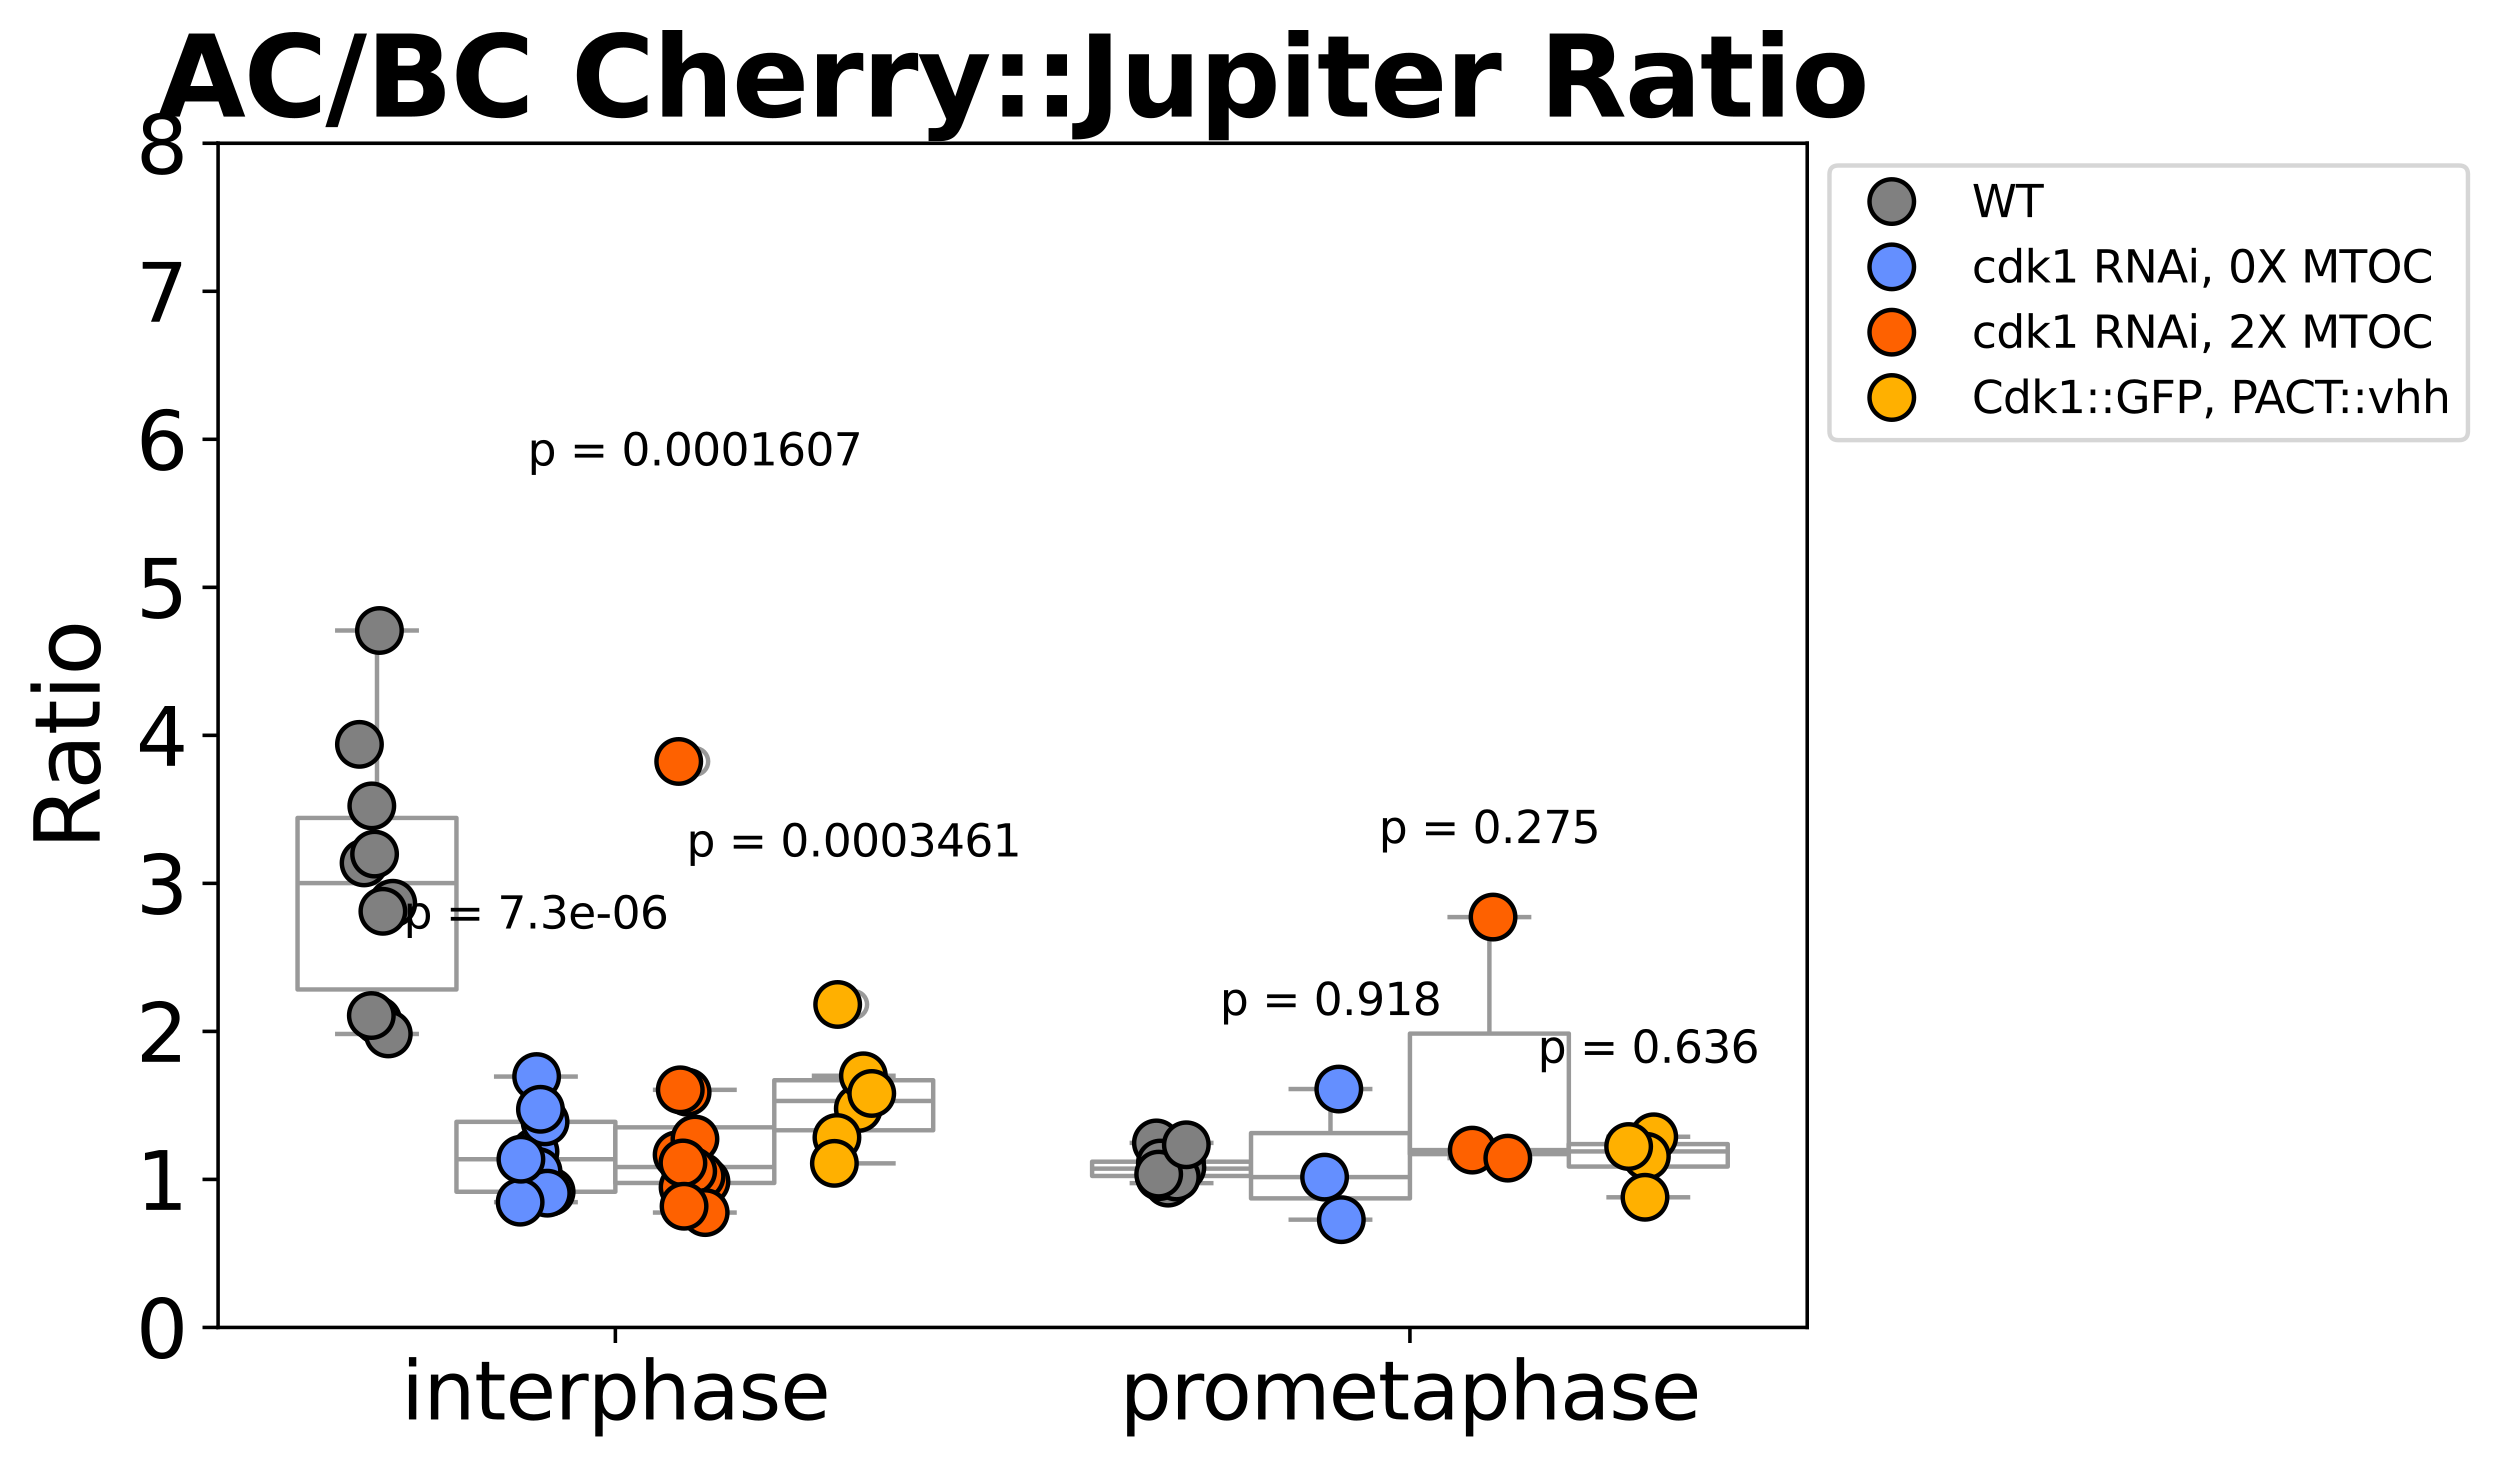 <?xml version="1.0" encoding="utf-8" standalone="no"?>
<!DOCTYPE svg PUBLIC "-//W3C//DTD SVG 1.1//EN"
  "http://www.w3.org/Graphics/SVG/1.1/DTD/svg11.dtd">
<svg xmlns:xlink="http://www.w3.org/1999/xlink" width="561.816pt" height="329.929pt" viewBox="0 0 561.816 329.929" xmlns="http://www.w3.org/2000/svg" version="1.1">
 <defs>
  <style type="text/css">*{stroke-linejoin: round; stroke-linecap: butt}</style>
 </defs>
 <g id="figure_1">
  <g id="patch_1">
   <path d="M 0 329.929 
L 561.816 329.929 
L 561.816 0 
L 0 0 
z
" style="fill: #ffffff"/>
  </g>
  <g id="axes_1">
   <g id="patch_2">
    <path d="M 49.009 298.308 
L 406.129 298.308 
L 406.129 32.196 
L 49.009 32.196 
z
" style="fill: #ffffff"/>
   </g>
   <g id="matplotlib.axis_1">
    <g id="xtick_1">
     <g id="line2d_1">
      <defs>
       <path id="m0afccc3f8e" d="M 0 0 
L 0 3.5 
" style="stroke: #000000; stroke-width: 0.8"/>
      </defs>
      <g>
       <use xlink:href="#m0afccc3f8e" x="138.289" y="298.308" style="stroke: #000000; stroke-width: 0.8"/>
      </g>
     </g>
     <g id="text_1">
      <!-- interphase -->
      <g transform="translate(90.16 318.985) scale(0.18 -0.18)">
       <defs>
        <path id="DejaVuSans-69" d="M 603 3500 
L 1178 3500 
L 1178 0 
L 603 0 
L 603 3500 
z
M 603 4863 
L 1178 4863 
L 1178 4134 
L 603 4134 
L 603 4863 
z
" transform="scale(0.016)"/>
        <path id="DejaVuSans-6e" d="M 3513 2113 
L 3513 0 
L 2938 0 
L 2938 2094 
Q 2938 2591 2744 2837 
Q 2550 3084 2163 3084 
Q 1697 3084 1428 2787 
Q 1159 2491 1159 1978 
L 1159 0 
L 581 0 
L 581 3500 
L 1159 3500 
L 1159 2956 
Q 1366 3272 1645 3428 
Q 1925 3584 2291 3584 
Q 2894 3584 3203 3211 
Q 3513 2838 3513 2113 
z
" transform="scale(0.016)"/>
        <path id="DejaVuSans-74" d="M 1172 4494 
L 1172 3500 
L 2356 3500 
L 2356 3053 
L 1172 3053 
L 1172 1153 
Q 1172 725 1289 603 
Q 1406 481 1766 481 
L 2356 481 
L 2356 0 
L 1766 0 
Q 1100 0 847 248 
Q 594 497 594 1153 
L 594 3053 
L 172 3053 
L 172 3500 
L 594 3500 
L 594 4494 
L 1172 4494 
z
" transform="scale(0.016)"/>
        <path id="DejaVuSans-65" d="M 3597 1894 
L 3597 1613 
L 953 1613 
Q 991 1019 1311 708 
Q 1631 397 2203 397 
Q 2534 397 2845 478 
Q 3156 559 3463 722 
L 3463 178 
Q 3153 47 2828 -22 
Q 2503 -91 2169 -91 
Q 1331 -91 842 396 
Q 353 884 353 1716 
Q 353 2575 817 3079 
Q 1281 3584 2069 3584 
Q 2775 3584 3186 3129 
Q 3597 2675 3597 1894 
z
M 3022 2063 
Q 3016 2534 2758 2815 
Q 2500 3097 2075 3097 
Q 1594 3097 1305 2825 
Q 1016 2553 972 2059 
L 3022 2063 
z
" transform="scale(0.016)"/>
        <path id="DejaVuSans-72" d="M 2631 2963 
Q 2534 3019 2420 3045 
Q 2306 3072 2169 3072 
Q 1681 3072 1420 2755 
Q 1159 2438 1159 1844 
L 1159 0 
L 581 0 
L 581 3500 
L 1159 3500 
L 1159 2956 
Q 1341 3275 1631 3429 
Q 1922 3584 2338 3584 
Q 2397 3584 2469 3576 
Q 2541 3569 2628 3553 
L 2631 2963 
z
" transform="scale(0.016)"/>
        <path id="DejaVuSans-70" d="M 1159 525 
L 1159 -1331 
L 581 -1331 
L 581 3500 
L 1159 3500 
L 1159 2969 
Q 1341 3281 1617 3432 
Q 1894 3584 2278 3584 
Q 2916 3584 3314 3078 
Q 3713 2572 3713 1747 
Q 3713 922 3314 415 
Q 2916 -91 2278 -91 
Q 1894 -91 1617 61 
Q 1341 213 1159 525 
z
M 3116 1747 
Q 3116 2381 2855 2742 
Q 2594 3103 2138 3103 
Q 1681 3103 1420 2742 
Q 1159 2381 1159 1747 
Q 1159 1113 1420 752 
Q 1681 391 2138 391 
Q 2594 391 2855 752 
Q 3116 1113 3116 1747 
z
" transform="scale(0.016)"/>
        <path id="DejaVuSans-68" d="M 3513 2113 
L 3513 0 
L 2938 0 
L 2938 2094 
Q 2938 2591 2744 2837 
Q 2550 3084 2163 3084 
Q 1697 3084 1428 2787 
Q 1159 2491 1159 1978 
L 1159 0 
L 581 0 
L 581 4863 
L 1159 4863 
L 1159 2956 
Q 1366 3272 1645 3428 
Q 1925 3584 2291 3584 
Q 2894 3584 3203 3211 
Q 3513 2838 3513 2113 
z
" transform="scale(0.016)"/>
        <path id="DejaVuSans-61" d="M 2194 1759 
Q 1497 1759 1228 1600 
Q 959 1441 959 1056 
Q 959 750 1161 570 
Q 1363 391 1709 391 
Q 2188 391 2477 730 
Q 2766 1069 2766 1631 
L 2766 1759 
L 2194 1759 
z
M 3341 1997 
L 3341 0 
L 2766 0 
L 2766 531 
Q 2569 213 2275 61 
Q 1981 -91 1556 -91 
Q 1019 -91 701 211 
Q 384 513 384 1019 
Q 384 1609 779 1909 
Q 1175 2209 1959 2209 
L 2766 2209 
L 2766 2266 
Q 2766 2663 2505 2880 
Q 2244 3097 1772 3097 
Q 1472 3097 1187 3025 
Q 903 2953 641 2809 
L 641 3341 
Q 956 3463 1253 3523 
Q 1550 3584 1831 3584 
Q 2591 3584 2966 3190 
Q 3341 2797 3341 1997 
z
" transform="scale(0.016)"/>
        <path id="DejaVuSans-73" d="M 2834 3397 
L 2834 2853 
Q 2591 2978 2328 3040 
Q 2066 3103 1784 3103 
Q 1356 3103 1142 2972 
Q 928 2841 928 2578 
Q 928 2378 1081 2264 
Q 1234 2150 1697 2047 
L 1894 2003 
Q 2506 1872 2764 1633 
Q 3022 1394 3022 966 
Q 3022 478 2636 193 
Q 2250 -91 1575 -91 
Q 1294 -91 989 -36 
Q 684 19 347 128 
L 347 722 
Q 666 556 975 473 
Q 1284 391 1588 391 
Q 1994 391 2212 530 
Q 2431 669 2431 922 
Q 2431 1156 2273 1281 
Q 2116 1406 1581 1522 
L 1381 1569 
Q 847 1681 609 1914 
Q 372 2147 372 2553 
Q 372 3047 722 3315 
Q 1072 3584 1716 3584 
Q 2034 3584 2315 3537 
Q 2597 3491 2834 3397 
z
" transform="scale(0.016)"/>
       </defs>
       <use xlink:href="#DejaVuSans-69"/>
       <use xlink:href="#DejaVuSans-6e" x="27.783"/>
       <use xlink:href="#DejaVuSans-74" x="91.162"/>
       <use xlink:href="#DejaVuSans-65" x="130.371"/>
       <use xlink:href="#DejaVuSans-72" x="191.895"/>
       <use xlink:href="#DejaVuSans-70" x="233.008"/>
       <use xlink:href="#DejaVuSans-68" x="296.484"/>
       <use xlink:href="#DejaVuSans-61" x="359.863"/>
       <use xlink:href="#DejaVuSans-73" x="421.143"/>
       <use xlink:href="#DejaVuSans-65" x="473.242"/>
      </g>
     </g>
    </g>
    <g id="xtick_2">
     <g id="line2d_2">
      <g>
       <use xlink:href="#m0afccc3f8e" x="316.849" y="298.308" style="stroke: #000000; stroke-width: 0.8"/>
      </g>
     </g>
     <g id="text_2">
      <!-- prometaphase -->
      <g transform="translate(251.624 318.985) scale(0.18 -0.18)">
       <defs>
        <path id="DejaVuSans-6f" d="M 1959 3097 
Q 1497 3097 1228 2736 
Q 959 2375 959 1747 
Q 959 1119 1226 758 
Q 1494 397 1959 397 
Q 2419 397 2687 759 
Q 2956 1122 2956 1747 
Q 2956 2369 2687 2733 
Q 2419 3097 1959 3097 
z
M 1959 3584 
Q 2709 3584 3137 3096 
Q 3566 2609 3566 1747 
Q 3566 888 3137 398 
Q 2709 -91 1959 -91 
Q 1206 -91 779 398 
Q 353 888 353 1747 
Q 353 2609 779 3096 
Q 1206 3584 1959 3584 
z
" transform="scale(0.016)"/>
        <path id="DejaVuSans-6d" d="M 3328 2828 
Q 3544 3216 3844 3400 
Q 4144 3584 4550 3584 
Q 5097 3584 5394 3201 
Q 5691 2819 5691 2113 
L 5691 0 
L 5113 0 
L 5113 2094 
Q 5113 2597 4934 2840 
Q 4756 3084 4391 3084 
Q 3944 3084 3684 2787 
Q 3425 2491 3425 1978 
L 3425 0 
L 2847 0 
L 2847 2094 
Q 2847 2600 2669 2842 
Q 2491 3084 2119 3084 
Q 1678 3084 1418 2786 
Q 1159 2488 1159 1978 
L 1159 0 
L 581 0 
L 581 3500 
L 1159 3500 
L 1159 2956 
Q 1356 3278 1631 3431 
Q 1906 3584 2284 3584 
Q 2666 3584 2933 3390 
Q 3200 3197 3328 2828 
z
" transform="scale(0.016)"/>
       </defs>
       <use xlink:href="#DejaVuSans-70"/>
       <use xlink:href="#DejaVuSans-72" x="63.477"/>
       <use xlink:href="#DejaVuSans-6f" x="102.34"/>
       <use xlink:href="#DejaVuSans-6d" x="163.521"/>
       <use xlink:href="#DejaVuSans-65" x="260.934"/>
       <use xlink:href="#DejaVuSans-74" x="322.457"/>
       <use xlink:href="#DejaVuSans-61" x="361.666"/>
       <use xlink:href="#DejaVuSans-70" x="422.945"/>
       <use xlink:href="#DejaVuSans-68" x="486.422"/>
       <use xlink:href="#DejaVuSans-61" x="549.801"/>
       <use xlink:href="#DejaVuSans-73" x="611.08"/>
       <use xlink:href="#DejaVuSans-65" x="663.18"/>
      </g>
     </g>
    </g>
   </g>
   <g id="matplotlib.axis_2">
    <g id="ytick_1">
     <g id="line2d_3">
      <defs>
       <path id="m4ef473ef81" d="M 0 0 
L -3.5 0 
" style="stroke: #000000; stroke-width: 0.8"/>
      </defs>
      <g>
       <use xlink:href="#m4ef473ef81" x="49.009" y="298.308" style="stroke: #000000; stroke-width: 0.8"/>
      </g>
     </g>
     <g id="text_3">
      <!-- 0 -->
      <g transform="translate(30.556 305.147) scale(0.18 -0.18)">
       <defs>
        <path id="DejaVuSans-30" d="M 2034 4250 
Q 1547 4250 1301 3770 
Q 1056 3291 1056 2328 
Q 1056 1369 1301 889 
Q 1547 409 2034 409 
Q 2525 409 2770 889 
Q 3016 1369 3016 2328 
Q 3016 3291 2770 3770 
Q 2525 4250 2034 4250 
z
M 2034 4750 
Q 2819 4750 3233 4129 
Q 3647 3509 3647 2328 
Q 3647 1150 3233 529 
Q 2819 -91 2034 -91 
Q 1250 -91 836 529 
Q 422 1150 422 2328 
Q 422 3509 836 4129 
Q 1250 4750 2034 4750 
z
" transform="scale(0.016)"/>
       </defs>
       <use xlink:href="#DejaVuSans-30"/>
      </g>
     </g>
    </g>
    <g id="ytick_2">
     <g id="line2d_4">
      <g>
       <use xlink:href="#m4ef473ef81" x="49.009" y="265.044" style="stroke: #000000; stroke-width: 0.8"/>
      </g>
     </g>
     <g id="text_4">
      <!-- 1 -->
      <g transform="translate(30.556 271.883) scale(0.18 -0.18)">
       <defs>
        <path id="DejaVuSans-31" d="M 794 531 
L 1825 531 
L 1825 4091 
L 703 3866 
L 703 4441 
L 1819 4666 
L 2450 4666 
L 2450 531 
L 3481 531 
L 3481 0 
L 794 0 
L 794 531 
z
" transform="scale(0.016)"/>
       </defs>
       <use xlink:href="#DejaVuSans-31"/>
      </g>
     </g>
    </g>
    <g id="ytick_3">
     <g id="line2d_5">
      <g>
       <use xlink:href="#m4ef473ef81" x="49.009" y="231.78" style="stroke: #000000; stroke-width: 0.8"/>
      </g>
     </g>
     <g id="text_5">
      <!-- 2 -->
      <g transform="translate(30.556 238.619) scale(0.18 -0.18)">
       <defs>
        <path id="DejaVuSans-32" d="M 1228 531 
L 3431 531 
L 3431 0 
L 469 0 
L 469 531 
Q 828 903 1448 1529 
Q 2069 2156 2228 2338 
Q 2531 2678 2651 2914 
Q 2772 3150 2772 3378 
Q 2772 3750 2511 3984 
Q 2250 4219 1831 4219 
Q 1534 4219 1204 4116 
Q 875 4013 500 3803 
L 500 4441 
Q 881 4594 1212 4672 
Q 1544 4750 1819 4750 
Q 2544 4750 2975 4387 
Q 3406 4025 3406 3419 
Q 3406 3131 3298 2873 
Q 3191 2616 2906 2266 
Q 2828 2175 2409 1742 
Q 1991 1309 1228 531 
z
" transform="scale(0.016)"/>
       </defs>
       <use xlink:href="#DejaVuSans-32"/>
      </g>
     </g>
    </g>
    <g id="ytick_4">
     <g id="line2d_6">
      <g>
       <use xlink:href="#m4ef473ef81" x="49.009" y="198.516" style="stroke: #000000; stroke-width: 0.8"/>
      </g>
     </g>
     <g id="text_6">
      <!-- 3 -->
      <g transform="translate(30.556 205.355) scale(0.18 -0.18)">
       <defs>
        <path id="DejaVuSans-33" d="M 2597 2516 
Q 3050 2419 3304 2112 
Q 3559 1806 3559 1356 
Q 3559 666 3084 287 
Q 2609 -91 1734 -91 
Q 1441 -91 1130 -33 
Q 819 25 488 141 
L 488 750 
Q 750 597 1062 519 
Q 1375 441 1716 441 
Q 2309 441 2620 675 
Q 2931 909 2931 1356 
Q 2931 1769 2642 2001 
Q 2353 2234 1838 2234 
L 1294 2234 
L 1294 2753 
L 1863 2753 
Q 2328 2753 2575 2939 
Q 2822 3125 2822 3475 
Q 2822 3834 2567 4026 
Q 2313 4219 1838 4219 
Q 1578 4219 1281 4162 
Q 984 4106 628 3988 
L 628 4550 
Q 988 4650 1302 4700 
Q 1616 4750 1894 4750 
Q 2613 4750 3031 4423 
Q 3450 4097 3450 3541 
Q 3450 3153 3228 2886 
Q 3006 2619 2597 2516 
z
" transform="scale(0.016)"/>
       </defs>
       <use xlink:href="#DejaVuSans-33"/>
      </g>
     </g>
    </g>
    <g id="ytick_5">
     <g id="line2d_7">
      <g>
       <use xlink:href="#m4ef473ef81" x="49.009" y="165.252" style="stroke: #000000; stroke-width: 0.8"/>
      </g>
     </g>
     <g id="text_7">
      <!-- 4 -->
      <g transform="translate(30.556 172.091) scale(0.18 -0.18)">
       <defs>
        <path id="DejaVuSans-34" d="M 2419 4116 
L 825 1625 
L 2419 1625 
L 2419 4116 
z
M 2253 4666 
L 3047 4666 
L 3047 1625 
L 3713 1625 
L 3713 1100 
L 3047 1100 
L 3047 0 
L 2419 0 
L 2419 1100 
L 313 1100 
L 313 1709 
L 2253 4666 
z
" transform="scale(0.016)"/>
       </defs>
       <use xlink:href="#DejaVuSans-34"/>
      </g>
     </g>
    </g>
    <g id="ytick_6">
     <g id="line2d_8">
      <g>
       <use xlink:href="#m4ef473ef81" x="49.009" y="131.988" style="stroke: #000000; stroke-width: 0.8"/>
      </g>
     </g>
     <g id="text_8">
      <!-- 5 -->
      <g transform="translate(30.556 138.827) scale(0.18 -0.18)">
       <defs>
        <path id="DejaVuSans-35" d="M 691 4666 
L 3169 4666 
L 3169 4134 
L 1269 4134 
L 1269 2991 
Q 1406 3038 1543 3061 
Q 1681 3084 1819 3084 
Q 2600 3084 3056 2656 
Q 3513 2228 3513 1497 
Q 3513 744 3044 326 
Q 2575 -91 1722 -91 
Q 1428 -91 1123 -41 
Q 819 9 494 109 
L 494 744 
Q 775 591 1075 516 
Q 1375 441 1709 441 
Q 2250 441 2565 725 
Q 2881 1009 2881 1497 
Q 2881 1984 2565 2268 
Q 2250 2553 1709 2553 
Q 1456 2553 1204 2497 
Q 953 2441 691 2322 
L 691 4666 
z
" transform="scale(0.016)"/>
       </defs>
       <use xlink:href="#DejaVuSans-35"/>
      </g>
     </g>
    </g>
    <g id="ytick_7">
     <g id="line2d_9">
      <g>
       <use xlink:href="#m4ef473ef81" x="49.009" y="98.724" style="stroke: #000000; stroke-width: 0.8"/>
      </g>
     </g>
     <g id="text_9">
      <!-- 6 -->
      <g transform="translate(30.556 105.563) scale(0.18 -0.18)">
       <defs>
        <path id="DejaVuSans-36" d="M 2113 2584 
Q 1688 2584 1439 2293 
Q 1191 2003 1191 1497 
Q 1191 994 1439 701 
Q 1688 409 2113 409 
Q 2538 409 2786 701 
Q 3034 994 3034 1497 
Q 3034 2003 2786 2293 
Q 2538 2584 2113 2584 
z
M 3366 4563 
L 3366 3988 
Q 3128 4100 2886 4159 
Q 2644 4219 2406 4219 
Q 1781 4219 1451 3797 
Q 1122 3375 1075 2522 
Q 1259 2794 1537 2939 
Q 1816 3084 2150 3084 
Q 2853 3084 3261 2657 
Q 3669 2231 3669 1497 
Q 3669 778 3244 343 
Q 2819 -91 2113 -91 
Q 1303 -91 875 529 
Q 447 1150 447 2328 
Q 447 3434 972 4092 
Q 1497 4750 2381 4750 
Q 2619 4750 2861 4703 
Q 3103 4656 3366 4563 
z
" transform="scale(0.016)"/>
       </defs>
       <use xlink:href="#DejaVuSans-36"/>
      </g>
     </g>
    </g>
    <g id="ytick_8">
     <g id="line2d_10">
      <g>
       <use xlink:href="#m4ef473ef81" x="49.009" y="65.46" style="stroke: #000000; stroke-width: 0.8"/>
      </g>
     </g>
     <g id="text_10">
      <!-- 7 -->
      <g transform="translate(30.556 72.299) scale(0.18 -0.18)">
       <defs>
        <path id="DejaVuSans-37" d="M 525 4666 
L 3525 4666 
L 3525 4397 
L 1831 0 
L 1172 0 
L 2766 4134 
L 525 4134 
L 525 4666 
z
" transform="scale(0.016)"/>
       </defs>
       <use xlink:href="#DejaVuSans-37"/>
      </g>
     </g>
    </g>
    <g id="ytick_9">
     <g id="line2d_11">
      <g>
       <use xlink:href="#m4ef473ef81" x="49.009" y="32.196" style="stroke: #000000; stroke-width: 0.8"/>
      </g>
     </g>
     <g id="text_11">
      <!-- 8 -->
      <g transform="translate(30.556 39.035) scale(0.18 -0.18)">
       <defs>
        <path id="DejaVuSans-38" d="M 2034 2216 
Q 1584 2216 1326 1975 
Q 1069 1734 1069 1313 
Q 1069 891 1326 650 
Q 1584 409 2034 409 
Q 2484 409 2743 651 
Q 3003 894 3003 1313 
Q 3003 1734 2745 1975 
Q 2488 2216 2034 2216 
z
M 1403 2484 
Q 997 2584 770 2862 
Q 544 3141 544 3541 
Q 544 4100 942 4425 
Q 1341 4750 2034 4750 
Q 2731 4750 3128 4425 
Q 3525 4100 3525 3541 
Q 3525 3141 3298 2862 
Q 3072 2584 2669 2484 
Q 3125 2378 3379 2068 
Q 3634 1759 3634 1313 
Q 3634 634 3220 271 
Q 2806 -91 2034 -91 
Q 1263 -91 848 271 
Q 434 634 434 1313 
Q 434 1759 690 2068 
Q 947 2378 1403 2484 
z
M 1172 3481 
Q 1172 3119 1398 2916 
Q 1625 2713 2034 2713 
Q 2441 2713 2670 2916 
Q 2900 3119 2900 3481 
Q 2900 3844 2670 4047 
Q 2441 4250 2034 4250 
Q 1625 4250 1398 4047 
Q 1172 3844 1172 3481 
z
" transform="scale(0.016)"/>
       </defs>
       <use xlink:href="#DejaVuSans-38"/>
      </g>
     </g>
    </g>
    <g id="text_12">
     <!-- Ratio -->
     <g transform="translate(22.397 190.921) rotate(-90) scale(0.2 -0.2)">
      <defs>
       <path id="DejaVuSans-52" d="M 2841 2188 
Q 3044 2119 3236 1894 
Q 3428 1669 3622 1275 
L 4263 0 
L 3584 0 
L 2988 1197 
Q 2756 1666 2539 1819 
Q 2322 1972 1947 1972 
L 1259 1972 
L 1259 0 
L 628 0 
L 628 4666 
L 2053 4666 
Q 2853 4666 3247 4331 
Q 3641 3997 3641 3322 
Q 3641 2881 3436 2590 
Q 3231 2300 2841 2188 
z
M 1259 4147 
L 1259 2491 
L 2053 2491 
Q 2509 2491 2742 2702 
Q 2975 2913 2975 3322 
Q 2975 3731 2742 3939 
Q 2509 4147 2053 4147 
L 1259 4147 
z
" transform="scale(0.016)"/>
      </defs>
      <use xlink:href="#DejaVuSans-52"/>
      <use xlink:href="#DejaVuSans-61" x="67.232"/>
      <use xlink:href="#DejaVuSans-74" x="128.512"/>
      <use xlink:href="#DejaVuSans-69" x="167.721"/>
      <use xlink:href="#DejaVuSans-6f" x="195.504"/>
     </g>
    </g>
   </g>
   <g id="patch_3">
    <path d="M 66.865 222.361 
L 102.577 222.361 
L 102.577 183.812 
L 66.865 183.812 
L 66.865 222.361 
z
" clip-path="url(#p6e7e908af1)" style="fill: #ffffff; stroke: #999999; stroke-linejoin: miter"/>
   </g>
   <g id="line2d_12">
    <path d="M 84.721 222.361 
L 84.721 232.354 
" clip-path="url(#p6e7e908af1)" style="fill: none; stroke: #999999"/>
   </g>
   <g id="line2d_13">
    <path d="M 84.721 183.812 
L 84.721 141.69 
" clip-path="url(#p6e7e908af1)" style="fill: none; stroke: #999999"/>
   </g>
   <g id="line2d_14">
    <path d="M 75.793 232.354 
L 93.649 232.354 
" clip-path="url(#p6e7e908af1)" style="fill: none; stroke: #999999; stroke-linecap: square"/>
   </g>
   <g id="line2d_15">
    <path d="M 75.793 141.69 
L 93.649 141.69 
" clip-path="url(#p6e7e908af1)" style="fill: none; stroke: #999999; stroke-linecap: square"/>
   </g>
   <g id="line2d_16"/>
   <g id="patch_4">
    <path d="M 245.425 264.269 
L 281.137 264.269 
L 281.137 261.061 
L 245.425 261.061 
L 245.425 264.269 
z
" clip-path="url(#p6e7e908af1)" style="fill: #ffffff; stroke: #999999; stroke-linejoin: miter"/>
   </g>
   <g id="line2d_17">
    <path d="M 263.281 264.269 
L 263.281 265.881 
" clip-path="url(#p6e7e908af1)" style="fill: none; stroke: #999999"/>
   </g>
   <g id="line2d_18">
    <path d="M 263.281 261.061 
L 263.281 256.841 
" clip-path="url(#p6e7e908af1)" style="fill: none; stroke: #999999"/>
   </g>
   <g id="line2d_19">
    <path d="M 254.353 265.881 
L 272.209 265.881 
" clip-path="url(#p6e7e908af1)" style="fill: none; stroke: #999999; stroke-linecap: square"/>
   </g>
   <g id="line2d_20">
    <path d="M 254.353 256.841 
L 272.209 256.841 
" clip-path="url(#p6e7e908af1)" style="fill: none; stroke: #999999; stroke-linecap: square"/>
   </g>
   <g id="line2d_21"/>
   <g id="patch_5">
    <path d="M 102.577 267.816 
L 138.289 267.816 
L 138.289 252.108 
L 102.577 252.108 
L 102.577 267.816 
z
" clip-path="url(#p6e7e908af1)" style="fill: #ffffff; stroke: #999999; stroke-linejoin: miter"/>
   </g>
   <g id="line2d_22">
    <path d="M 120.433 267.816 
L 120.433 270.162 
" clip-path="url(#p6e7e908af1)" style="fill: none; stroke: #999999"/>
   </g>
   <g id="line2d_23">
    <path d="M 120.433 252.108 
L 120.433 241.928 
" clip-path="url(#p6e7e908af1)" style="fill: none; stroke: #999999"/>
   </g>
   <g id="line2d_24">
    <path d="M 111.505 270.162 
L 129.361 270.162 
" clip-path="url(#p6e7e908af1)" style="fill: none; stroke: #999999; stroke-linecap: square"/>
   </g>
   <g id="line2d_25">
    <path d="M 111.505 241.928 
L 129.361 241.928 
" clip-path="url(#p6e7e908af1)" style="fill: none; stroke: #999999; stroke-linecap: square"/>
   </g>
   <g id="line2d_26"/>
   <g id="patch_6">
    <path d="M 281.137 269.31 
L 316.849 269.31 
L 316.849 254.634 
L 281.137 254.634 
L 281.137 269.31 
z
" clip-path="url(#p6e7e908af1)" style="fill: #ffffff; stroke: #999999; stroke-linejoin: miter"/>
   </g>
   <g id="line2d_27">
    <path d="M 298.993 269.31 
L 298.993 274.092 
" clip-path="url(#p6e7e908af1)" style="fill: none; stroke: #999999"/>
   </g>
   <g id="line2d_28">
    <path d="M 298.993 254.634 
L 298.993 244.74 
" clip-path="url(#p6e7e908af1)" style="fill: none; stroke: #999999"/>
   </g>
   <g id="line2d_29">
    <path d="M 290.065 274.092 
L 307.921 274.092 
" clip-path="url(#p6e7e908af1)" style="fill: none; stroke: #999999; stroke-linecap: square"/>
   </g>
   <g id="line2d_30">
    <path d="M 290.065 244.74 
L 307.921 244.74 
" clip-path="url(#p6e7e908af1)" style="fill: none; stroke: #999999; stroke-linecap: square"/>
   </g>
   <g id="line2d_31"/>
   <g id="patch_7">
    <path d="M 138.289 265.849 
L 174.001 265.849 
L 174.001 253.34 
L 138.289 253.34 
L 138.289 265.849 
z
" clip-path="url(#p6e7e908af1)" style="fill: #ffffff; stroke: #999999; stroke-linejoin: miter"/>
   </g>
   <g id="line2d_32">
    <path d="M 156.145 265.849 
L 156.145 272.5 
" clip-path="url(#p6e7e908af1)" style="fill: none; stroke: #999999"/>
   </g>
   <g id="line2d_33">
    <path d="M 156.145 253.34 
L 156.145 244.911 
" clip-path="url(#p6e7e908af1)" style="fill: none; stroke: #999999"/>
   </g>
   <g id="line2d_34">
    <path d="M 147.217 272.5 
L 165.073 272.5 
" clip-path="url(#p6e7e908af1)" style="fill: none; stroke: #999999; stroke-linecap: square"/>
   </g>
   <g id="line2d_35">
    <path d="M 147.217 244.911 
L 165.073 244.911 
" clip-path="url(#p6e7e908af1)" style="fill: none; stroke: #999999; stroke-linecap: square"/>
   </g>
   <g id="line2d_36">
    <defs>
     <path id="me06549f8a3" d="M 0 3 
C 0.796 3 1.559 2.684 2.121 2.121 
C 2.684 1.559 3 0.796 3 0 
C 3 -0.796 2.684 -1.559 2.121 -2.121 
C 1.559 -2.684 0.796 -3 0 -3 
C -0.796 -3 -1.559 -2.684 -2.121 -2.121 
C -2.684 -1.559 -3 -0.796 -3 0 
C -3 0.796 -2.684 1.559 -2.121 2.121 
C -1.559 2.684 -0.796 3 0 3 
z
" style="stroke: #999999"/>
    </defs>
    <g clip-path="url(#p6e7e908af1)">
     <use xlink:href="#me06549f8a3" x="156.145" y="171.122" style="fill-opacity: 0; stroke: #999999"/>
    </g>
   </g>
   <g id="patch_8">
    <path d="M 316.849 259.362 
L 352.561 259.362 
L 352.561 232.276 
L 316.849 232.276 
L 316.849 259.362 
z
" clip-path="url(#p6e7e908af1)" style="fill: #ffffff; stroke: #999999; stroke-linejoin: miter"/>
   </g>
   <g id="line2d_37">
    <path d="M 334.705 259.362 
L 334.705 260.264 
" clip-path="url(#p6e7e908af1)" style="fill: none; stroke: #999999"/>
   </g>
   <g id="line2d_38">
    <path d="M 334.705 232.276 
L 334.705 206.091 
" clip-path="url(#p6e7e908af1)" style="fill: none; stroke: #999999"/>
   </g>
   <g id="line2d_39">
    <path d="M 325.777 260.264 
L 343.633 260.264 
" clip-path="url(#p6e7e908af1)" style="fill: none; stroke: #999999; stroke-linecap: square"/>
   </g>
   <g id="line2d_40">
    <path d="M 325.777 206.091 
L 343.633 206.091 
" clip-path="url(#p6e7e908af1)" style="fill: none; stroke: #999999; stroke-linecap: square"/>
   </g>
   <g id="line2d_41"/>
   <g id="patch_9">
    <path d="M 174.001 254 
L 209.713 254 
L 209.713 242.752 
L 174.001 242.752 
L 174.001 254 
z
" clip-path="url(#p6e7e908af1)" style="fill: #ffffff; stroke: #999999; stroke-linejoin: miter"/>
   </g>
   <g id="line2d_42">
    <path d="M 191.857 254 
L 191.857 261.437 
" clip-path="url(#p6e7e908af1)" style="fill: none; stroke: #999999"/>
   </g>
   <g id="line2d_43">
    <path d="M 191.857 242.752 
L 191.857 241.759 
" clip-path="url(#p6e7e908af1)" style="fill: none; stroke: #999999"/>
   </g>
   <g id="line2d_44">
    <path d="M 182.929 261.437 
L 200.785 261.437 
" clip-path="url(#p6e7e908af1)" style="fill: none; stroke: #999999; stroke-linecap: square"/>
   </g>
   <g id="line2d_45">
    <path d="M 182.929 241.759 
L 200.785 241.759 
" clip-path="url(#p6e7e908af1)" style="fill: none; stroke: #999999; stroke-linecap: square"/>
   </g>
   <g id="line2d_46">
    <g clip-path="url(#p6e7e908af1)">
     <use xlink:href="#me06549f8a3" x="191.857" y="225.732" style="fill-opacity: 0; stroke: #999999"/>
    </g>
   </g>
   <g id="patch_10">
    <path d="M 352.561 262.154 
L 388.273 262.154 
L 388.273 257.105 
L 352.561 257.105 
L 352.561 262.154 
z
" clip-path="url(#p6e7e908af1)" style="fill: #ffffff; stroke: #999999; stroke-linejoin: miter"/>
   </g>
   <g id="line2d_47">
    <path d="M 370.417 262.154 
L 370.417 269.059 
" clip-path="url(#p6e7e908af1)" style="fill: none; stroke: #999999"/>
   </g>
   <g id="line2d_48">
    <path d="M 370.417 257.105 
L 370.417 255.465 
" clip-path="url(#p6e7e908af1)" style="fill: none; stroke: #999999"/>
   </g>
   <g id="line2d_49">
    <path d="M 361.489 269.059 
L 379.345 269.059 
" clip-path="url(#p6e7e908af1)" style="fill: none; stroke: #999999; stroke-linecap: square"/>
   </g>
   <g id="line2d_50">
    <path d="M 361.489 255.465 
L 379.345 255.465 
" clip-path="url(#p6e7e908af1)" style="fill: none; stroke: #999999; stroke-linecap: square"/>
   </g>
   <g id="line2d_51"/>
   <g id="line2d_52">
    <path d="M 66.865 198.453 
L 102.577 198.453 
" clip-path="url(#p6e7e908af1)" style="fill: none; stroke: #999999"/>
   </g>
   <g id="line2d_53">
    <path d="M 245.425 262.62 
L 281.137 262.62 
" clip-path="url(#p6e7e908af1)" style="fill: none; stroke: #999999"/>
   </g>
   <g id="line2d_54">
    <path d="M 102.577 260.508 
L 138.289 260.508 
" clip-path="url(#p6e7e908af1)" style="fill: none; stroke: #999999"/>
   </g>
   <g id="line2d_55">
    <path d="M 281.137 264.528 
L 316.849 264.528 
" clip-path="url(#p6e7e908af1)" style="fill: none; stroke: #999999"/>
   </g>
   <g id="line2d_56">
    <path d="M 138.289 262.266 
L 174.001 262.266 
" clip-path="url(#p6e7e908af1)" style="fill: none; stroke: #999999"/>
   </g>
   <g id="line2d_57">
    <path d="M 316.849 258.461 
L 352.561 258.461 
" clip-path="url(#p6e7e908af1)" style="fill: none; stroke: #999999"/>
   </g>
   <g id="line2d_58">
    <path d="M 174.001 247.42 
L 209.713 247.42 
" clip-path="url(#p6e7e908af1)" style="fill: none; stroke: #999999"/>
   </g>
   <g id="line2d_59">
    <path d="M 352.561 258.752 
L 388.273 258.752 
" clip-path="url(#p6e7e908af1)" style="fill: none; stroke: #999999"/>
   </g>
   <g id="patch_11">
    <path d="M 49.009 298.308 
L 49.009 32.196 
" style="fill: none; stroke: #000000; stroke-width: 0.8; stroke-linejoin: miter; stroke-linecap: square"/>
   </g>
   <g id="patch_12">
    <path d="M 406.129 298.308 
L 406.129 32.196 
" style="fill: none; stroke: #000000; stroke-width: 0.8; stroke-linejoin: miter; stroke-linecap: square"/>
   </g>
   <g id="patch_13">
    <path d="M 49.009 298.308 
L 406.129 298.308 
" style="fill: none; stroke: #000000; stroke-width: 0.8; stroke-linejoin: miter; stroke-linecap: square"/>
   </g>
   <g id="patch_14">
    <path d="M 49.009 32.196 
L 406.129 32.196 
" style="fill: none; stroke: #000000; stroke-width: 0.8; stroke-linejoin: miter; stroke-linecap: square"/>
   </g>
   <g id="PathCollection_1">
    <defs>
     <path id="C0_0_e1c79151ed" d="M 0 5 
C 1.326 5 2.598 4.473 3.536 3.536 
C 4.473 2.598 5 1.326 5 -0 
C 5 -1.326 4.473 -2.598 3.536 -3.536 
C 2.598 -4.473 1.326 -5 0 -5 
C -1.326 -5 -2.598 -4.473 -3.536 -3.536 
C -4.473 -2.598 -5 -1.326 -5 0 
C -5 1.326 -4.473 2.598 -3.536 3.536 
C -2.598 4.473 -1.326 5 0 5 
z
"/>
    </defs>
    <g clip-path="url(#p6e7e908af1)">
     <use xlink:href="#C0_0_e1c79151ed" x="83.556" y="181.104" style="fill: #808080; stroke: #000000"/>
    </g>
    <g clip-path="url(#p6e7e908af1)">
     <use xlink:href="#C0_0_e1c79151ed" x="84.873" y="229.311" style="fill: #808080; stroke: #000000"/>
    </g>
    <g clip-path="url(#p6e7e908af1)">
     <use xlink:href="#C0_0_e1c79151ed" x="85.271" y="141.69" style="fill: #808080; stroke: #000000"/>
    </g>
    <g clip-path="url(#p6e7e908af1)">
     <use xlink:href="#C0_0_e1c79151ed" x="87.261" y="232.354" style="fill: #808080; stroke: #000000"/>
    </g>
    <g clip-path="url(#p6e7e908af1)">
     <use xlink:href="#C0_0_e1c79151ed" x="88.263" y="202.984" style="fill: #808080; stroke: #000000"/>
    </g>
    <g clip-path="url(#p6e7e908af1)">
     <use xlink:href="#C0_0_e1c79151ed" x="80.774" y="167.277" style="fill: #808080; stroke: #000000"/>
    </g>
    <g clip-path="url(#p6e7e908af1)">
     <use xlink:href="#C0_0_e1c79151ed" x="81.818" y="193.922" style="fill: #808080; stroke: #000000"/>
    </g>
    <g clip-path="url(#p6e7e908af1)">
     <use xlink:href="#C0_0_e1c79151ed" x="83.446" y="228.216" style="fill: #808080; stroke: #000000"/>
    </g>
    <g clip-path="url(#p6e7e908af1)">
     <use xlink:href="#C0_0_e1c79151ed" x="84.178" y="191.934" style="fill: #808080; stroke: #000000"/>
    </g>
    <g clip-path="url(#p6e7e908af1)">
     <use xlink:href="#C0_0_e1c79151ed" x="86.044" y="204.796" style="fill: #808080; stroke: #000000"/>
    </g>
   </g>
   <g id="PathCollection_2">
    <defs>
     <path id="C1_0_d9ea249c84" d="M 0 5 
C 1.326 5 2.598 4.473 3.536 3.536 
C 4.473 2.598 5 1.326 5 -0 
C 5 -1.326 4.473 -2.598 3.536 -3.536 
C 2.598 -4.473 1.326 -5 0 -5 
C -1.326 -5 -2.598 -4.473 -3.536 -3.536 
C -4.473 -2.598 -5 -1.326 -5 0 
C -5 1.326 -4.473 2.598 -3.536 3.536 
C -2.598 4.473 -1.326 5 0 5 
z
"/>
    </defs>
    <g clip-path="url(#p6e7e908af1)">
     <use xlink:href="#C1_0_d9ea249c84" x="120.229" y="258.807" style="fill: #648fff; stroke: #000000"/>
    </g>
    <g clip-path="url(#p6e7e908af1)">
     <use xlink:href="#C1_0_d9ea249c84" x="122.492" y="252.108" style="fill: #648fff; stroke: #000000"/>
    </g>
    <g clip-path="url(#p6e7e908af1)">
     <use xlink:href="#C1_0_d9ea249c84" x="120.597" y="241.928" style="fill: #648fff; stroke: #000000"/>
    </g>
    <g clip-path="url(#p6e7e908af1)">
     <use xlink:href="#C1_0_d9ea249c84" x="123.854" y="267.816" style="fill: #648fff; stroke: #000000"/>
    </g>
    <g clip-path="url(#p6e7e908af1)">
     <use xlink:href="#C1_0_d9ea249c84" x="121.448" y="249.287" style="fill: #648fff; stroke: #000000"/>
    </g>
    <g clip-path="url(#p6e7e908af1)">
     <use xlink:href="#C1_0_d9ea249c84" x="120.919" y="263.262" style="fill: #648fff; stroke: #000000"/>
    </g>
    <g clip-path="url(#p6e7e908af1)">
     <use xlink:href="#C1_0_d9ea249c84" x="122.991" y="268.138" style="fill: #648fff; stroke: #000000"/>
    </g>
    <g clip-path="url(#p6e7e908af1)">
     <use xlink:href="#C1_0_d9ea249c84" x="116.888" y="270.162" style="fill: #648fff; stroke: #000000"/>
    </g>
    <g clip-path="url(#p6e7e908af1)">
     <use xlink:href="#C1_0_d9ea249c84" x="117.059" y="260.508" style="fill: #648fff; stroke: #000000"/>
    </g>
   </g>
   <g id="PathCollection_3">
    <defs>
     <path id="C2_0_ef037e3360" d="M 0 5 
C 1.326 5 2.598 4.473 3.536 3.536 
C 4.473 2.598 5 1.326 5 -0 
C 5 -1.326 4.473 -2.598 3.536 -3.536 
C 2.598 -4.473 1.326 -5 0 -5 
C -1.326 -5 -2.598 -4.473 -3.536 -3.536 
C -4.473 -2.598 -5 -1.326 -5 0 
C -5 1.326 -4.473 2.598 -3.536 3.536 
C -2.598 4.473 -1.326 5 0 5 
z
"/>
    </defs>
    <g clip-path="url(#p6e7e908af1)">
     <use xlink:href="#C2_0_ef037e3360" x="158.65" y="265.533" style="fill: #fe6100; stroke: #000000"/>
    </g>
    <g clip-path="url(#p6e7e908af1)">
     <use xlink:href="#C2_0_ef037e3360" x="152.167" y="259.5" style="fill: #fe6100; stroke: #000000"/>
    </g>
    <g clip-path="url(#p6e7e908af1)">
     <use xlink:href="#C2_0_ef037e3360" x="156.173" y="255.972" style="fill: #fe6100; stroke: #000000"/>
    </g>
    <g clip-path="url(#p6e7e908af1)">
     <use xlink:href="#C2_0_ef037e3360" x="153.505" y="266.795" style="fill: #fe6100; stroke: #000000"/>
    </g>
    <g clip-path="url(#p6e7e908af1)">
     <use xlink:href="#C2_0_ef037e3360" x="154.417" y="245.442" style="fill: #fe6100; stroke: #000000"/>
    </g>
    <g clip-path="url(#p6e7e908af1)">
     <use xlink:href="#C2_0_ef037e3360" x="157.553" y="264.344" style="fill: #fe6100; stroke: #000000"/>
    </g>
    <g clip-path="url(#p6e7e908af1)">
     <use xlink:href="#C2_0_ef037e3360" x="155.67" y="263.183" style="fill: #fe6100; stroke: #000000"/>
    </g>
    <g clip-path="url(#p6e7e908af1)">
     <use xlink:href="#C2_0_ef037e3360" x="153.472" y="261.348" style="fill: #fe6100; stroke: #000000"/>
    </g>
    <g clip-path="url(#p6e7e908af1)">
     <use xlink:href="#C2_0_ef037e3360" x="158.473" y="272.5" style="fill: #fe6100; stroke: #000000"/>
    </g>
    <g clip-path="url(#p6e7e908af1)">
     <use xlink:href="#C2_0_ef037e3360" x="152.873" y="244.911" style="fill: #fe6100; stroke: #000000"/>
    </g>
    <g clip-path="url(#p6e7e908af1)">
     <use xlink:href="#C2_0_ef037e3360" x="153.727" y="271.073" style="fill: #fe6100; stroke: #000000"/>
    </g>
    <g clip-path="url(#p6e7e908af1)">
     <use xlink:href="#C2_0_ef037e3360" x="152.524" y="171.122" style="fill: #fe6100; stroke: #000000"/>
    </g>
   </g>
   <g id="PathCollection_4">
    <defs>
     <path id="C3_0_1d2d28043a" d="M 0 5 
C 1.326 5 2.598 4.473 3.536 3.536 
C 4.473 2.598 5 1.326 5 -0 
C 5 -1.326 4.473 -2.598 3.536 -3.536 
C 2.598 -4.473 1.326 -5 0 -5 
C -1.326 -5 -2.598 -4.473 -3.536 -3.536 
C -4.473 -2.598 -5 -1.326 -5 0 
C -5 1.326 -4.473 2.598 -3.536 3.536 
C -2.598 4.473 -1.326 5 0 5 
z
"/>
    </defs>
    <g clip-path="url(#p6e7e908af1)">
     <use xlink:href="#C3_0_1d2d28043a" x="192.881" y="249.111" style="fill: #ffb000; stroke: #000000"/>
    </g>
    <g clip-path="url(#p6e7e908af1)">
     <use xlink:href="#C3_0_1d2d28043a" x="194.023" y="241.759" style="fill: #ffb000; stroke: #000000"/>
    </g>
    <g clip-path="url(#p6e7e908af1)">
     <use xlink:href="#C3_0_1d2d28043a" x="195.905" y="245.73" style="fill: #ffb000; stroke: #000000"/>
    </g>
    <g clip-path="url(#p6e7e908af1)">
     <use xlink:href="#C3_0_1d2d28043a" x="188.082" y="255.63" style="fill: #ffb000; stroke: #000000"/>
    </g>
    <g clip-path="url(#p6e7e908af1)">
     <use xlink:href="#C3_0_1d2d28043a" x="188.246" y="225.732" style="fill: #ffb000; stroke: #000000"/>
    </g>
    <g clip-path="url(#p6e7e908af1)">
     <use xlink:href="#C3_0_1d2d28043a" x="187.507" y="261.437" style="fill: #ffb000; stroke: #000000"/>
    </g>
   </g>
   <g id="PathCollection_5">
    <defs>
     <path id="C4_0_d60ac0ff6e" d="M 0 5 
C 1.326 5 2.598 4.473 3.536 3.536 
C 4.473 2.598 5 1.326 5 -0 
C 5 -1.326 4.473 -2.598 3.536 -3.536 
C 2.598 -4.473 1.326 -5 0 -5 
C -1.326 -5 -2.598 -4.473 -3.536 -3.536 
C -4.473 -2.598 -5 -1.326 -5 0 
C -5 1.326 -4.473 2.598 -3.536 3.536 
C -2.598 4.473 -1.326 5 0 5 
z
"/>
    </defs>
    <g clip-path="url(#p6e7e908af1)">
     <use xlink:href="#C4_0_d60ac0ff6e" x="265.475" y="260.959" style="fill: #808080; stroke: #000000"/>
    </g>
    <g clip-path="url(#p6e7e908af1)">
     <use xlink:href="#C4_0_d60ac0ff6e" x="259.87" y="256.841" style="fill: #808080; stroke: #000000"/>
    </g>
    <g clip-path="url(#p6e7e908af1)">
     <use xlink:href="#C4_0_d60ac0ff6e" x="262.502" y="265.881" style="fill: #808080; stroke: #000000"/>
    </g>
    <g clip-path="url(#p6e7e908af1)">
     <use xlink:href="#C4_0_d60ac0ff6e" x="264.175" y="262.857" style="fill: #808080; stroke: #000000"/>
    </g>
    <g clip-path="url(#p6e7e908af1)">
     <use xlink:href="#C4_0_d60ac0ff6e" x="260.762" y="261.368" style="fill: #808080; stroke: #000000"/>
    </g>
    <g clip-path="url(#p6e7e908af1)">
     <use xlink:href="#C4_0_d60ac0ff6e" x="265.595" y="262.383" style="fill: #808080; stroke: #000000"/>
    </g>
    <g clip-path="url(#p6e7e908af1)">
     <use xlink:href="#C4_0_d60ac0ff6e" x="260.568" y="264.406" style="fill: #808080; stroke: #000000"/>
    </g>
    <g clip-path="url(#p6e7e908af1)">
     <use xlink:href="#C4_0_d60ac0ff6e" x="264.352" y="264.51" style="fill: #808080; stroke: #000000"/>
    </g>
    <g clip-path="url(#p6e7e908af1)">
     <use xlink:href="#C4_0_d60ac0ff6e" x="260.386" y="263.858" style="fill: #808080; stroke: #000000"/>
    </g>
    <g clip-path="url(#p6e7e908af1)">
     <use xlink:href="#C4_0_d60ac0ff6e" x="266.599" y="257.262" style="fill: #808080; stroke: #000000"/>
    </g>
   </g>
   <g id="PathCollection_6">
    <defs>
     <path id="C5_0_94a658255f" d="M 0 5 
C 1.326 5 2.598 4.473 3.536 3.536 
C 4.473 2.598 5 1.326 5 -0 
C 5 -1.326 4.473 -2.598 3.536 -3.536 
C 2.598 -4.473 1.326 -5 0 -5 
C -1.326 -5 -2.598 -4.473 -3.536 -3.536 
C -4.473 -2.598 -5 -1.326 -5 0 
C -5 1.326 -4.473 2.598 -3.536 3.536 
C -2.598 4.473 -1.326 5 0 5 
z
"/>
    </defs>
    <g clip-path="url(#p6e7e908af1)">
     <use xlink:href="#C5_0_94a658255f" x="300.865" y="244.74" style="fill: #648fff; stroke: #000000"/>
    </g>
    <g clip-path="url(#p6e7e908af1)">
     <use xlink:href="#C5_0_94a658255f" x="301.433" y="274.092" style="fill: #648fff; stroke: #000000"/>
    </g>
    <g clip-path="url(#p6e7e908af1)">
     <use xlink:href="#C5_0_94a658255f" x="297.668" y="264.528" style="fill: #648fff; stroke: #000000"/>
    </g>
   </g>
   <g id="PathCollection_7">
    <defs>
     <path id="C6_0_3783f2a7b5" d="M 0 5 
C 1.326 5 2.598 4.473 3.536 3.536 
C 4.473 2.598 5 1.326 5 -0 
C 5 -1.326 4.473 -2.598 3.536 -3.536 
C 2.598 -4.473 1.326 -5 0 -5 
C -1.326 -5 -2.598 -4.473 -3.536 -3.536 
C -4.473 -2.598 -5 -1.326 -5 0 
C -5 1.326 -4.473 2.598 -3.536 3.536 
C -2.598 4.473 -1.326 5 0 5 
z
"/>
    </defs>
    <g clip-path="url(#p6e7e908af1)">
     <use xlink:href="#C6_0_3783f2a7b5" x="330.845" y="258.461" style="fill: #fe6100; stroke: #000000"/>
    </g>
    <g clip-path="url(#p6e7e908af1)">
     <use xlink:href="#C6_0_3783f2a7b5" x="338.846" y="260.264" style="fill: #fe6100; stroke: #000000"/>
    </g>
    <g clip-path="url(#p6e7e908af1)">
     <use xlink:href="#C6_0_3783f2a7b5" x="335.526" y="206.091" style="fill: #fe6100; stroke: #000000"/>
    </g>
   </g>
   <g id="PathCollection_8">
    <defs>
     <path id="C7_0_ee63fba00c" d="M 0 5 
C 1.326 5 2.598 4.473 3.536 3.536 
C 4.473 2.598 5 1.326 5 -0 
C 5 -1.326 4.473 -2.598 3.536 -3.536 
C 2.598 -4.473 1.326 -5 0 -5 
C -1.326 -5 -2.598 -4.473 -3.536 -3.536 
C -4.473 -2.598 -5 -1.326 -5 0 
C -5 1.326 -4.473 2.598 -3.536 3.536 
C -2.598 4.473 -1.326 5 0 5 
z
"/>
    </defs>
    <g clip-path="url(#p6e7e908af1)">
     <use xlink:href="#C7_0_ee63fba00c" x="371.64" y="255.465" style="fill: #ffb000; stroke: #000000"/>
    </g>
    <g clip-path="url(#p6e7e908af1)">
     <use xlink:href="#C7_0_ee63fba00c" x="369.986" y="259.853" style="fill: #ffb000; stroke: #000000"/>
    </g>
    <g clip-path="url(#p6e7e908af1)">
     <use xlink:href="#C7_0_ee63fba00c" x="365.997" y="257.652" style="fill: #ffb000; stroke: #000000"/>
    </g>
    <g clip-path="url(#p6e7e908af1)">
     <use xlink:href="#C7_0_ee63fba00c" x="369.673" y="269.059" style="fill: #ffb000; stroke: #000000"/>
    </g>
   </g>
   <g id="line2d_60"/>
   <g id="line2d_61"/>
   <g id="line2d_62"/>
   <g id="line2d_63"/>
   <g id="text_13">
    <!-- p = 7.3e-06 -->
    <g transform="translate(90.696 208.664) scale(0.1 -0.1)">
     <defs>
      <path id="DejaVuSans-20" transform="scale(0.016)"/>
      <path id="DejaVuSans-3d" d="M 678 2906 
L 4684 2906 
L 4684 2381 
L 678 2381 
L 678 2906 
z
M 678 1631 
L 4684 1631 
L 4684 1100 
L 678 1100 
L 678 1631 
z
" transform="scale(0.016)"/>
      <path id="DejaVuSans-2e" d="M 684 794 
L 1344 794 
L 1344 0 
L 684 0 
L 684 794 
z
" transform="scale(0.016)"/>
      <path id="DejaVuSans-2d" d="M 313 2009 
L 1997 2009 
L 1997 1497 
L 313 1497 
L 313 2009 
z
" transform="scale(0.016)"/>
     </defs>
     <use xlink:href="#DejaVuSans-70"/>
     <use xlink:href="#DejaVuSans-20" x="63.477"/>
     <use xlink:href="#DejaVuSans-3d" x="95.264"/>
     <use xlink:href="#DejaVuSans-20" x="179.053"/>
     <use xlink:href="#DejaVuSans-37" x="210.84"/>
     <use xlink:href="#DejaVuSans-2e" x="274.463"/>
     <use xlink:href="#DejaVuSans-33" x="306.25"/>
     <use xlink:href="#DejaVuSans-65" x="369.873"/>
     <use xlink:href="#DejaVuSans-2d" x="431.396"/>
     <use xlink:href="#DejaVuSans-30" x="467.48"/>
     <use xlink:href="#DejaVuSans-36" x="531.104"/>
    </g>
   </g>
   <g id="text_14">
    <!-- p = 0.0001607 -->
    <g transform="translate(118.564 104.594) scale(0.1 -0.1)">
     <use xlink:href="#DejaVuSans-70"/>
     <use xlink:href="#DejaVuSans-20" x="63.477"/>
     <use xlink:href="#DejaVuSans-3d" x="95.264"/>
     <use xlink:href="#DejaVuSans-20" x="179.053"/>
     <use xlink:href="#DejaVuSans-30" x="210.84"/>
     <use xlink:href="#DejaVuSans-2e" x="274.463"/>
     <use xlink:href="#DejaVuSans-30" x="306.25"/>
     <use xlink:href="#DejaVuSans-30" x="369.873"/>
     <use xlink:href="#DejaVuSans-30" x="433.496"/>
     <use xlink:href="#DejaVuSans-31" x="497.119"/>
     <use xlink:href="#DejaVuSans-36" x="560.742"/>
     <use xlink:href="#DejaVuSans-30" x="624.365"/>
     <use xlink:href="#DejaVuSans-37" x="687.988"/>
    </g>
   </g>
   <g id="text_15">
    <!-- p = 0.0003461 -->
    <g transform="translate(154.275 192.468) scale(0.1 -0.1)">
     <use xlink:href="#DejaVuSans-70"/>
     <use xlink:href="#DejaVuSans-20" x="63.477"/>
     <use xlink:href="#DejaVuSans-3d" x="95.264"/>
     <use xlink:href="#DejaVuSans-20" x="179.053"/>
     <use xlink:href="#DejaVuSans-30" x="210.84"/>
     <use xlink:href="#DejaVuSans-2e" x="274.463"/>
     <use xlink:href="#DejaVuSans-30" x="306.25"/>
     <use xlink:href="#DejaVuSans-30" x="369.873"/>
     <use xlink:href="#DejaVuSans-30" x="433.496"/>
     <use xlink:href="#DejaVuSans-33" x="497.119"/>
     <use xlink:href="#DejaVuSans-34" x="560.742"/>
     <use xlink:href="#DejaVuSans-36" x="624.365"/>
     <use xlink:href="#DejaVuSans-31" x="687.988"/>
    </g>
   </g>
   <g id="text_16">
    <!-- p = 0.918 -->
    <g transform="translate(274.137 228.108) scale(0.1 -0.1)">
     <defs>
      <path id="DejaVuSans-39" d="M 703 97 
L 703 672 
Q 941 559 1184 500 
Q 1428 441 1663 441 
Q 2288 441 2617 861 
Q 2947 1281 2994 2138 
Q 2813 1869 2534 1725 
Q 2256 1581 1919 1581 
Q 1219 1581 811 2004 
Q 403 2428 403 3163 
Q 403 3881 828 4315 
Q 1253 4750 1959 4750 
Q 2769 4750 3195 4129 
Q 3622 3509 3622 2328 
Q 3622 1225 3098 567 
Q 2575 -91 1691 -91 
Q 1453 -91 1209 -44 
Q 966 3 703 97 
z
M 1959 2075 
Q 2384 2075 2632 2365 
Q 2881 2656 2881 3163 
Q 2881 3666 2632 3958 
Q 2384 4250 1959 4250 
Q 1534 4250 1286 3958 
Q 1038 3666 1038 3163 
Q 1038 2656 1286 2365 
Q 1534 2075 1959 2075 
z
" transform="scale(0.016)"/>
     </defs>
     <use xlink:href="#DejaVuSans-70"/>
     <use xlink:href="#DejaVuSans-20" x="63.477"/>
     <use xlink:href="#DejaVuSans-3d" x="95.264"/>
     <use xlink:href="#DejaVuSans-20" x="179.053"/>
     <use xlink:href="#DejaVuSans-30" x="210.84"/>
     <use xlink:href="#DejaVuSans-2e" x="274.463"/>
     <use xlink:href="#DejaVuSans-39" x="306.25"/>
     <use xlink:href="#DejaVuSans-31" x="369.873"/>
     <use xlink:href="#DejaVuSans-38" x="433.496"/>
    </g>
   </g>
   <g id="text_17">
    <!-- p = 0.275 -->
    <g transform="translate(309.849 189.459) scale(0.1 -0.1)">
     <use xlink:href="#DejaVuSans-70"/>
     <use xlink:href="#DejaVuSans-20" x="63.477"/>
     <use xlink:href="#DejaVuSans-3d" x="95.264"/>
     <use xlink:href="#DejaVuSans-20" x="179.053"/>
     <use xlink:href="#DejaVuSans-30" x="210.84"/>
     <use xlink:href="#DejaVuSans-2e" x="274.463"/>
     <use xlink:href="#DejaVuSans-32" x="306.25"/>
     <use xlink:href="#DejaVuSans-37" x="369.873"/>
     <use xlink:href="#DejaVuSans-35" x="433.496"/>
    </g>
   </g>
   <g id="text_18">
    <!-- p = 0.636 -->
    <g transform="translate(345.56 238.833) scale(0.1 -0.1)">
     <use xlink:href="#DejaVuSans-70"/>
     <use xlink:href="#DejaVuSans-20" x="63.477"/>
     <use xlink:href="#DejaVuSans-3d" x="95.264"/>
     <use xlink:href="#DejaVuSans-20" x="179.053"/>
     <use xlink:href="#DejaVuSans-30" x="210.84"/>
     <use xlink:href="#DejaVuSans-2e" x="274.463"/>
     <use xlink:href="#DejaVuSans-36" x="306.25"/>
     <use xlink:href="#DejaVuSans-33" x="369.873"/>
     <use xlink:href="#DejaVuSans-36" x="433.496"/>
    </g>
   </g>
   <g id="text_19">
    <!-- AC/BC Cherry::Jupiter Ratio -->
    <g transform="translate(35.42 26.196) scale(0.25 -0.25)">
     <defs>
      <path id="DejaVuSans-Bold-41" d="M 3419 850 
L 1538 850 
L 1241 0 
L 31 0 
L 1759 4666 
L 3194 4666 
L 4922 0 
L 3713 0 
L 3419 850 
z
M 1838 1716 
L 3116 1716 
L 2478 3572 
L 1838 1716 
z
" transform="scale(0.016)"/>
      <path id="DejaVuSans-Bold-43" d="M 4288 256 
Q 3956 84 3597 -3 
Q 3238 -91 2847 -91 
Q 1681 -91 1000 561 
Q 319 1213 319 2328 
Q 319 3447 1000 4098 
Q 1681 4750 2847 4750 
Q 3238 4750 3597 4662 
Q 3956 4575 4288 4403 
L 4288 3438 
Q 3953 3666 3628 3772 
Q 3303 3878 2944 3878 
Q 2300 3878 1931 3465 
Q 1563 3053 1563 2328 
Q 1563 1606 1931 1193 
Q 2300 781 2944 781 
Q 3303 781 3628 887 
Q 3953 994 4288 1222 
L 4288 256 
z
" transform="scale(0.016)"/>
      <path id="DejaVuSans-Bold-2f" d="M 1644 4666 
L 2338 4666 
L 691 -594 
L 0 -594 
L 1644 4666 
z
" transform="scale(0.016)"/>
      <path id="DejaVuSans-Bold-42" d="M 2456 2859 
Q 2741 2859 2887 2984 
Q 3034 3109 3034 3353 
Q 3034 3594 2887 3720 
Q 2741 3847 2456 3847 
L 1791 3847 
L 1791 2859 
L 2456 2859 
z
M 2497 819 
Q 2859 819 3042 972 
Q 3225 1125 3225 1434 
Q 3225 1738 3044 1889 
Q 2863 2041 2497 2041 
L 1791 2041 
L 1791 819 
L 2497 819 
z
M 3616 2497 
Q 4003 2384 4215 2081 
Q 4428 1778 4428 1338 
Q 4428 663 3972 331 
Q 3516 0 2584 0 
L 588 0 
L 588 4666 
L 2394 4666 
Q 3366 4666 3802 4372 
Q 4238 4078 4238 3431 
Q 4238 3091 4078 2852 
Q 3919 2613 3616 2497 
z
" transform="scale(0.016)"/>
      <path id="DejaVuSans-Bold-20" transform="scale(0.016)"/>
      <path id="DejaVuSans-Bold-68" d="M 4056 2131 
L 4056 0 
L 2931 0 
L 2931 347 
L 2931 1625 
Q 2931 2084 2911 2256 
Q 2891 2428 2841 2509 
Q 2775 2619 2662 2680 
Q 2550 2741 2406 2741 
Q 2056 2741 1856 2470 
Q 1656 2200 1656 1722 
L 1656 0 
L 538 0 
L 538 4863 
L 1656 4863 
L 1656 2988 
Q 1909 3294 2193 3439 
Q 2478 3584 2822 3584 
Q 3428 3584 3742 3212 
Q 4056 2841 4056 2131 
z
" transform="scale(0.016)"/>
      <path id="DejaVuSans-Bold-65" d="M 4031 1759 
L 4031 1441 
L 1416 1441 
Q 1456 1047 1700 850 
Q 1944 653 2381 653 
Q 2734 653 3104 758 
Q 3475 863 3866 1075 
L 3866 213 
Q 3469 63 3072 -14 
Q 2675 -91 2278 -91 
Q 1328 -91 801 392 
Q 275 875 275 1747 
Q 275 2603 792 3093 
Q 1309 3584 2216 3584 
Q 3041 3584 3536 3087 
Q 4031 2591 4031 1759 
z
M 2881 2131 
Q 2881 2450 2695 2645 
Q 2509 2841 2209 2841 
Q 1884 2841 1681 2658 
Q 1478 2475 1428 2131 
L 2881 2131 
z
" transform="scale(0.016)"/>
      <path id="DejaVuSans-Bold-72" d="M 3138 2547 
Q 2991 2616 2845 2648 
Q 2700 2681 2553 2681 
Q 2122 2681 1889 2404 
Q 1656 2128 1656 1613 
L 1656 0 
L 538 0 
L 538 3500 
L 1656 3500 
L 1656 2925 
Q 1872 3269 2151 3426 
Q 2431 3584 2822 3584 
Q 2878 3584 2943 3579 
Q 3009 3575 3134 3559 
L 3138 2547 
z
" transform="scale(0.016)"/>
      <path id="DejaVuSans-Bold-79" d="M 78 3500 
L 1197 3500 
L 2138 1125 
L 2938 3500 
L 4056 3500 
L 2584 -331 
Q 2363 -916 2067 -1148 
Q 1772 -1381 1288 -1381 
L 641 -1381 
L 641 -647 
L 991 -647 
Q 1275 -647 1404 -556 
Q 1534 -466 1606 -231 
L 1638 -134 
L 78 3500 
z
" transform="scale(0.016)"/>
      <path id="DejaVuSans-Bold-3a" d="M 716 3500 
L 1844 3500 
L 1844 2291 
L 716 2291 
L 716 3500 
z
M 716 1209 
L 1844 1209 
L 1844 0 
L 716 0 
L 716 1209 
z
" transform="scale(0.016)"/>
      <path id="DejaVuSans-Bold-4a" d="M 588 4666 
L 1791 4666 
L 1791 453 
Q 1791 -419 1317 -850 
Q 844 -1281 -116 -1281 
L -359 -1281 
L -359 -372 
L -172 -372 
Q 203 -372 395 -162 
Q 588 47 588 453 
L 588 4666 
z
" transform="scale(0.016)"/>
      <path id="DejaVuSans-Bold-75" d="M 500 1363 
L 500 3500 
L 1625 3500 
L 1625 3150 
Q 1625 2866 1622 2436 
Q 1619 2006 1619 1863 
Q 1619 1441 1641 1255 
Q 1663 1069 1716 984 
Q 1784 875 1895 815 
Q 2006 756 2150 756 
Q 2500 756 2700 1025 
Q 2900 1294 2900 1772 
L 2900 3500 
L 4019 3500 
L 4019 0 
L 2900 0 
L 2900 506 
Q 2647 200 2364 54 
Q 2081 -91 1741 -91 
Q 1134 -91 817 281 
Q 500 653 500 1363 
z
" transform="scale(0.016)"/>
      <path id="DejaVuSans-Bold-70" d="M 1656 506 
L 1656 -1331 
L 538 -1331 
L 538 3500 
L 1656 3500 
L 1656 2988 
Q 1888 3294 2169 3439 
Q 2450 3584 2816 3584 
Q 3463 3584 3878 3070 
Q 4294 2556 4294 1747 
Q 4294 938 3878 423 
Q 3463 -91 2816 -91 
Q 2450 -91 2169 54 
Q 1888 200 1656 506 
z
M 2400 2772 
Q 2041 2772 1848 2508 
Q 1656 2244 1656 1747 
Q 1656 1250 1848 986 
Q 2041 722 2400 722 
Q 2759 722 2948 984 
Q 3138 1247 3138 1747 
Q 3138 2247 2948 2509 
Q 2759 2772 2400 2772 
z
" transform="scale(0.016)"/>
      <path id="DejaVuSans-Bold-69" d="M 538 3500 
L 1656 3500 
L 1656 0 
L 538 0 
L 538 3500 
z
M 538 4863 
L 1656 4863 
L 1656 3950 
L 538 3950 
L 538 4863 
z
" transform="scale(0.016)"/>
      <path id="DejaVuSans-Bold-74" d="M 1759 4494 
L 1759 3500 
L 2913 3500 
L 2913 2700 
L 1759 2700 
L 1759 1216 
Q 1759 972 1856 886 
Q 1953 800 2241 800 
L 2816 800 
L 2816 0 
L 1856 0 
Q 1194 0 917 276 
Q 641 553 641 1216 
L 641 2700 
L 84 2700 
L 84 3500 
L 641 3500 
L 641 4494 
L 1759 4494 
z
" transform="scale(0.016)"/>
      <path id="DejaVuSans-Bold-52" d="M 2297 2597 
Q 2675 2597 2839 2737 
Q 3003 2878 3003 3200 
Q 3003 3519 2839 3656 
Q 2675 3794 2297 3794 
L 1791 3794 
L 1791 2597 
L 2297 2597 
z
M 1791 1766 
L 1791 0 
L 588 0 
L 588 4666 
L 2425 4666 
Q 3347 4666 3776 4356 
Q 4206 4047 4206 3378 
Q 4206 2916 3982 2619 
Q 3759 2322 3309 2181 
Q 3556 2125 3751 1926 
Q 3947 1728 4147 1325 
L 4800 0 
L 3519 0 
L 2950 1159 
Q 2778 1509 2601 1637 
Q 2425 1766 2131 1766 
L 1791 1766 
z
" transform="scale(0.016)"/>
      <path id="DejaVuSans-Bold-61" d="M 2106 1575 
Q 1756 1575 1579 1456 
Q 1403 1338 1403 1106 
Q 1403 894 1545 773 
Q 1688 653 1941 653 
Q 2256 653 2472 879 
Q 2688 1106 2688 1447 
L 2688 1575 
L 2106 1575 
z
M 3816 1997 
L 3816 0 
L 2688 0 
L 2688 519 
Q 2463 200 2181 54 
Q 1900 -91 1497 -91 
Q 953 -91 614 226 
Q 275 544 275 1050 
Q 275 1666 698 1953 
Q 1122 2241 2028 2241 
L 2688 2241 
L 2688 2328 
Q 2688 2594 2478 2717 
Q 2269 2841 1825 2841 
Q 1466 2841 1156 2769 
Q 847 2697 581 2553 
L 581 3406 
Q 941 3494 1303 3539 
Q 1666 3584 2028 3584 
Q 2975 3584 3395 3211 
Q 3816 2838 3816 1997 
z
" transform="scale(0.016)"/>
      <path id="DejaVuSans-Bold-6f" d="M 2203 2784 
Q 1831 2784 1636 2517 
Q 1441 2250 1441 1747 
Q 1441 1244 1636 976 
Q 1831 709 2203 709 
Q 2569 709 2762 976 
Q 2956 1244 2956 1747 
Q 2956 2250 2762 2517 
Q 2569 2784 2203 2784 
z
M 2203 3584 
Q 3106 3584 3614 3096 
Q 4122 2609 4122 1747 
Q 4122 884 3614 396 
Q 3106 -91 2203 -91 
Q 1297 -91 786 396 
Q 275 884 275 1747 
Q 275 2609 786 3096 
Q 1297 3584 2203 3584 
z
" transform="scale(0.016)"/>
     </defs>
     <use xlink:href="#DejaVuSans-Bold-41"/>
     <use xlink:href="#DejaVuSans-Bold-43" x="77.393"/>
     <use xlink:href="#DejaVuSans-Bold-2f" x="150.781"/>
     <use xlink:href="#DejaVuSans-Bold-42" x="187.305"/>
     <use xlink:href="#DejaVuSans-Bold-43" x="263.525"/>
     <use xlink:href="#DejaVuSans-Bold-20" x="336.914"/>
     <use xlink:href="#DejaVuSans-Bold-43" x="371.729"/>
     <use xlink:href="#DejaVuSans-Bold-68" x="445.117"/>
     <use xlink:href="#DejaVuSans-Bold-65" x="516.309"/>
     <use xlink:href="#DejaVuSans-Bold-72" x="584.131"/>
     <use xlink:href="#DejaVuSans-Bold-72" x="633.447"/>
     <use xlink:href="#DejaVuSans-Bold-79" x="682.764"/>
     <use xlink:href="#DejaVuSans-Bold-3a" x="747.949"/>
     <use xlink:href="#DejaVuSans-Bold-3a" x="787.939"/>
     <use xlink:href="#DejaVuSans-Bold-4a" x="827.93"/>
     <use xlink:href="#DejaVuSans-Bold-75" x="865.137"/>
     <use xlink:href="#DejaVuSans-Bold-70" x="936.328"/>
     <use xlink:href="#DejaVuSans-Bold-69" x="1007.91"/>
     <use xlink:href="#DejaVuSans-Bold-74" x="1042.188"/>
     <use xlink:href="#DejaVuSans-Bold-65" x="1089.99"/>
     <use xlink:href="#DejaVuSans-Bold-72" x="1157.812"/>
     <use xlink:href="#DejaVuSans-Bold-20" x="1207.129"/>
     <use xlink:href="#DejaVuSans-Bold-52" x="1241.943"/>
     <use xlink:href="#DejaVuSans-Bold-61" x="1318.945"/>
     <use xlink:href="#DejaVuSans-Bold-74" x="1386.426"/>
     <use xlink:href="#DejaVuSans-Bold-69" x="1434.229"/>
     <use xlink:href="#DejaVuSans-Bold-6f" x="1468.506"/>
    </g>
   </g>
   <g id="legend_1">
    <g id="patch_15">
     <path d="M 413.129 98.909 
L 552.616 98.909 
Q 554.616 98.909 554.616 96.909 
L 554.616 39.196 
Q 554.616 37.196 552.616 37.196 
L 413.129 37.196 
Q 411.129 37.196 411.129 39.196 
L 411.129 96.909 
Q 411.129 98.909 413.129 98.909 
z
" style="fill: #ffffff; opacity: 0.8; stroke: #cccccc; stroke-linejoin: miter"/>
    </g>
    <g id="line2d_64">
     <defs>
      <path id="m24b05b5608" d="M 0 5 
C 1.326 5 2.598 4.473 3.536 3.536 
C 4.473 2.598 5 1.326 5 0 
C 5 -1.326 4.473 -2.598 3.536 -3.536 
C 2.598 -4.473 1.326 -5 0 -5 
C -1.326 -5 -2.598 -4.473 -3.536 -3.536 
C -4.473 -2.598 -5 -1.326 -5 0 
C -5 1.326 -4.473 2.598 -3.536 3.536 
C -2.598 4.473 -1.326 5 0 5 
z
" style="stroke: #000000"/>
     </defs>
     <g>
      <use xlink:href="#m24b05b5608" x="425.129" y="45.295" style="fill: #808080; stroke: #000000"/>
     </g>
    </g>
    <g id="text_20">
     <!-- WT -->
     <g transform="translate(443.129 48.795) scale(0.1 -0.1)">
      <defs>
       <path id="DejaVuSans-57" d="M 213 4666 
L 850 4666 
L 1831 722 
L 2809 4666 
L 3519 4666 
L 4500 722 
L 5478 4666 
L 6119 4666 
L 4947 0 
L 4153 0 
L 3169 4050 
L 2175 0 
L 1381 0 
L 213 4666 
z
" transform="scale(0.016)"/>
       <path id="DejaVuSans-54" d="M -19 4666 
L 3928 4666 
L 3928 4134 
L 2272 4134 
L 2272 0 
L 1638 0 
L 1638 4134 
L -19 4134 
L -19 4666 
z
" transform="scale(0.016)"/>
      </defs>
      <use xlink:href="#DejaVuSans-57"/>
      <use xlink:href="#DejaVuSans-54" x="98.877"/>
     </g>
    </g>
    <g id="line2d_65">
     <defs>
      <path id="m15a29c9f7f" d="M 0 5 
C 1.326 5 2.598 4.473 3.536 3.536 
C 4.473 2.598 5 1.326 5 0 
C 5 -1.326 4.473 -2.598 3.536 -3.536 
C 2.598 -4.473 1.326 -5 0 -5 
C -1.326 -5 -2.598 -4.473 -3.536 -3.536 
C -4.473 -2.598 -5 -1.326 -5 0 
C -5 1.326 -4.473 2.598 -3.536 3.536 
C -2.598 4.473 -1.326 5 0 5 
z
" style="stroke: #000000"/>
     </defs>
     <g>
      <use xlink:href="#m15a29c9f7f" x="425.129" y="59.973" style="fill: #648fff; stroke: #000000"/>
     </g>
    </g>
    <g id="text_21">
     <!-- cdk1 RNAi, 0X MTOC -->
     <g transform="translate(443.129 63.473) scale(0.1 -0.1)">
      <defs>
       <path id="DejaVuSans-63" d="M 3122 3366 
L 3122 2828 
Q 2878 2963 2633 3030 
Q 2388 3097 2138 3097 
Q 1578 3097 1268 2742 
Q 959 2388 959 1747 
Q 959 1106 1268 751 
Q 1578 397 2138 397 
Q 2388 397 2633 464 
Q 2878 531 3122 666 
L 3122 134 
Q 2881 22 2623 -34 
Q 2366 -91 2075 -91 
Q 1284 -91 818 406 
Q 353 903 353 1747 
Q 353 2603 823 3093 
Q 1294 3584 2113 3584 
Q 2378 3584 2631 3529 
Q 2884 3475 3122 3366 
z
" transform="scale(0.016)"/>
       <path id="DejaVuSans-64" d="M 2906 2969 
L 2906 4863 
L 3481 4863 
L 3481 0 
L 2906 0 
L 2906 525 
Q 2725 213 2448 61 
Q 2172 -91 1784 -91 
Q 1150 -91 751 415 
Q 353 922 353 1747 
Q 353 2572 751 3078 
Q 1150 3584 1784 3584 
Q 2172 3584 2448 3432 
Q 2725 3281 2906 2969 
z
M 947 1747 
Q 947 1113 1208 752 
Q 1469 391 1925 391 
Q 2381 391 2643 752 
Q 2906 1113 2906 1747 
Q 2906 2381 2643 2742 
Q 2381 3103 1925 3103 
Q 1469 3103 1208 2742 
Q 947 2381 947 1747 
z
" transform="scale(0.016)"/>
       <path id="DejaVuSans-6b" d="M 581 4863 
L 1159 4863 
L 1159 1991 
L 2875 3500 
L 3609 3500 
L 1753 1863 
L 3688 0 
L 2938 0 
L 1159 1709 
L 1159 0 
L 581 0 
L 581 4863 
z
" transform="scale(0.016)"/>
       <path id="DejaVuSans-4e" d="M 628 4666 
L 1478 4666 
L 3547 763 
L 3547 4666 
L 4159 4666 
L 4159 0 
L 3309 0 
L 1241 3903 
L 1241 0 
L 628 0 
L 628 4666 
z
" transform="scale(0.016)"/>
       <path id="DejaVuSans-41" d="M 2188 4044 
L 1331 1722 
L 3047 1722 
L 2188 4044 
z
M 1831 4666 
L 2547 4666 
L 4325 0 
L 3669 0 
L 3244 1197 
L 1141 1197 
L 716 0 
L 50 0 
L 1831 4666 
z
" transform="scale(0.016)"/>
       <path id="DejaVuSans-2c" d="M 750 794 
L 1409 794 
L 1409 256 
L 897 -744 
L 494 -744 
L 750 256 
L 750 794 
z
" transform="scale(0.016)"/>
       <path id="DejaVuSans-58" d="M 403 4666 
L 1081 4666 
L 2241 2931 
L 3406 4666 
L 4084 4666 
L 2584 2425 
L 4184 0 
L 3506 0 
L 2194 1984 
L 872 0 
L 191 0 
L 1856 2491 
L 403 4666 
z
" transform="scale(0.016)"/>
       <path id="DejaVuSans-4d" d="M 628 4666 
L 1569 4666 
L 2759 1491 
L 3956 4666 
L 4897 4666 
L 4897 0 
L 4281 0 
L 4281 4097 
L 3078 897 
L 2444 897 
L 1241 4097 
L 1241 0 
L 628 0 
L 628 4666 
z
" transform="scale(0.016)"/>
       <path id="DejaVuSans-4f" d="M 2522 4238 
Q 1834 4238 1429 3725 
Q 1025 3213 1025 2328 
Q 1025 1447 1429 934 
Q 1834 422 2522 422 
Q 3209 422 3611 934 
Q 4013 1447 4013 2328 
Q 4013 3213 3611 3725 
Q 3209 4238 2522 4238 
z
M 2522 4750 
Q 3503 4750 4090 4092 
Q 4678 3434 4678 2328 
Q 4678 1225 4090 567 
Q 3503 -91 2522 -91 
Q 1538 -91 948 565 
Q 359 1222 359 2328 
Q 359 3434 948 4092 
Q 1538 4750 2522 4750 
z
" transform="scale(0.016)"/>
       <path id="DejaVuSans-43" d="M 4122 4306 
L 4122 3641 
Q 3803 3938 3442 4084 
Q 3081 4231 2675 4231 
Q 1875 4231 1450 3742 
Q 1025 3253 1025 2328 
Q 1025 1406 1450 917 
Q 1875 428 2675 428 
Q 3081 428 3442 575 
Q 3803 722 4122 1019 
L 4122 359 
Q 3791 134 3420 21 
Q 3050 -91 2638 -91 
Q 1578 -91 968 557 
Q 359 1206 359 2328 
Q 359 3453 968 4101 
Q 1578 4750 2638 4750 
Q 3056 4750 3426 4639 
Q 3797 4528 4122 4306 
z
" transform="scale(0.016)"/>
      </defs>
      <use xlink:href="#DejaVuSans-63"/>
      <use xlink:href="#DejaVuSans-64" x="54.98"/>
      <use xlink:href="#DejaVuSans-6b" x="118.457"/>
      <use xlink:href="#DejaVuSans-31" x="176.367"/>
      <use xlink:href="#DejaVuSans-20" x="239.99"/>
      <use xlink:href="#DejaVuSans-52" x="271.777"/>
      <use xlink:href="#DejaVuSans-4e" x="341.26"/>
      <use xlink:href="#DejaVuSans-41" x="416.064"/>
      <use xlink:href="#DejaVuSans-69" x="484.473"/>
      <use xlink:href="#DejaVuSans-2c" x="512.256"/>
      <use xlink:href="#DejaVuSans-20" x="544.043"/>
      <use xlink:href="#DejaVuSans-30" x="575.83"/>
      <use xlink:href="#DejaVuSans-58" x="639.453"/>
      <use xlink:href="#DejaVuSans-20" x="707.959"/>
      <use xlink:href="#DejaVuSans-4d" x="739.746"/>
      <use xlink:href="#DejaVuSans-54" x="826.025"/>
      <use xlink:href="#DejaVuSans-4f" x="887.109"/>
      <use xlink:href="#DejaVuSans-43" x="965.82"/>
     </g>
    </g>
    <g id="line2d_66">
     <defs>
      <path id="m4b08080be2" d="M 0 5 
C 1.326 5 2.598 4.473 3.536 3.536 
C 4.473 2.598 5 1.326 5 0 
C 5 -1.326 4.473 -2.598 3.536 -3.536 
C 2.598 -4.473 1.326 -5 0 -5 
C -1.326 -5 -2.598 -4.473 -3.536 -3.536 
C -4.473 -2.598 -5 -1.326 -5 0 
C -5 1.326 -4.473 2.598 -3.536 3.536 
C -2.598 4.473 -1.326 5 0 5 
z
" style="stroke: #000000"/>
     </defs>
     <g>
      <use xlink:href="#m4b08080be2" x="425.129" y="74.651" style="fill: #fe6100; stroke: #000000"/>
     </g>
    </g>
    <g id="text_22">
     <!-- cdk1 RNAi, 2X MTOC -->
     <g transform="translate(443.129 78.151) scale(0.1 -0.1)">
      <use xlink:href="#DejaVuSans-63"/>
      <use xlink:href="#DejaVuSans-64" x="54.98"/>
      <use xlink:href="#DejaVuSans-6b" x="118.457"/>
      <use xlink:href="#DejaVuSans-31" x="176.367"/>
      <use xlink:href="#DejaVuSans-20" x="239.99"/>
      <use xlink:href="#DejaVuSans-52" x="271.777"/>
      <use xlink:href="#DejaVuSans-4e" x="341.26"/>
      <use xlink:href="#DejaVuSans-41" x="416.064"/>
      <use xlink:href="#DejaVuSans-69" x="484.473"/>
      <use xlink:href="#DejaVuSans-2c" x="512.256"/>
      <use xlink:href="#DejaVuSans-20" x="544.043"/>
      <use xlink:href="#DejaVuSans-32" x="575.83"/>
      <use xlink:href="#DejaVuSans-58" x="639.453"/>
      <use xlink:href="#DejaVuSans-20" x="707.959"/>
      <use xlink:href="#DejaVuSans-4d" x="739.746"/>
      <use xlink:href="#DejaVuSans-54" x="826.025"/>
      <use xlink:href="#DejaVuSans-4f" x="887.109"/>
      <use xlink:href="#DejaVuSans-43" x="965.82"/>
     </g>
    </g>
    <g id="line2d_67">
     <defs>
      <path id="me46ab01037" d="M 0 5 
C 1.326 5 2.598 4.473 3.536 3.536 
C 4.473 2.598 5 1.326 5 0 
C 5 -1.326 4.473 -2.598 3.536 -3.536 
C 2.598 -4.473 1.326 -5 0 -5 
C -1.326 -5 -2.598 -4.473 -3.536 -3.536 
C -4.473 -2.598 -5 -1.326 -5 0 
C -5 1.326 -4.473 2.598 -3.536 3.536 
C -2.598 4.473 -1.326 5 0 5 
z
" style="stroke: #000000"/>
     </defs>
     <g>
      <use xlink:href="#me46ab01037" x="425.129" y="89.329" style="fill: #ffb000; stroke: #000000"/>
     </g>
    </g>
    <g id="text_23">
     <!-- Cdk1::GFP, PACT::vhh -->
     <g transform="translate(443.129 92.829) scale(0.1 -0.1)">
      <defs>
       <path id="DejaVuSans-3a" d="M 750 794 
L 1409 794 
L 1409 0 
L 750 0 
L 750 794 
z
M 750 3309 
L 1409 3309 
L 1409 2516 
L 750 2516 
L 750 3309 
z
" transform="scale(0.016)"/>
       <path id="DejaVuSans-47" d="M 3809 666 
L 3809 1919 
L 2778 1919 
L 2778 2438 
L 4434 2438 
L 4434 434 
Q 4069 175 3628 42 
Q 3188 -91 2688 -91 
Q 1594 -91 976 548 
Q 359 1188 359 2328 
Q 359 3472 976 4111 
Q 1594 4750 2688 4750 
Q 3144 4750 3555 4637 
Q 3966 4525 4313 4306 
L 4313 3634 
Q 3963 3931 3569 4081 
Q 3175 4231 2741 4231 
Q 1884 4231 1454 3753 
Q 1025 3275 1025 2328 
Q 1025 1384 1454 906 
Q 1884 428 2741 428 
Q 3075 428 3337 486 
Q 3600 544 3809 666 
z
" transform="scale(0.016)"/>
       <path id="DejaVuSans-46" d="M 628 4666 
L 3309 4666 
L 3309 4134 
L 1259 4134 
L 1259 2759 
L 3109 2759 
L 3109 2228 
L 1259 2228 
L 1259 0 
L 628 0 
L 628 4666 
z
" transform="scale(0.016)"/>
       <path id="DejaVuSans-50" d="M 1259 4147 
L 1259 2394 
L 2053 2394 
Q 2494 2394 2734 2622 
Q 2975 2850 2975 3272 
Q 2975 3691 2734 3919 
Q 2494 4147 2053 4147 
L 1259 4147 
z
M 628 4666 
L 2053 4666 
Q 2838 4666 3239 4311 
Q 3641 3956 3641 3272 
Q 3641 2581 3239 2228 
Q 2838 1875 2053 1875 
L 1259 1875 
L 1259 0 
L 628 0 
L 628 4666 
z
" transform="scale(0.016)"/>
       <path id="DejaVuSans-76" d="M 191 3500 
L 800 3500 
L 1894 563 
L 2988 3500 
L 3597 3500 
L 2284 0 
L 1503 0 
L 191 3500 
z
" transform="scale(0.016)"/>
      </defs>
      <use xlink:href="#DejaVuSans-43"/>
      <use xlink:href="#DejaVuSans-64" x="69.824"/>
      <use xlink:href="#DejaVuSans-6b" x="133.301"/>
      <use xlink:href="#DejaVuSans-31" x="191.211"/>
      <use xlink:href="#DejaVuSans-3a" x="254.834"/>
      <use xlink:href="#DejaVuSans-3a" x="288.525"/>
      <use xlink:href="#DejaVuSans-47" x="322.217"/>
      <use xlink:href="#DejaVuSans-46" x="399.707"/>
      <use xlink:href="#DejaVuSans-50" x="457.227"/>
      <use xlink:href="#DejaVuSans-2c" x="517.529"/>
      <use xlink:href="#DejaVuSans-20" x="549.316"/>
      <use xlink:href="#DejaVuSans-50" x="581.104"/>
      <use xlink:href="#DejaVuSans-41" x="635.031"/>
      <use xlink:href="#DejaVuSans-43" x="701.689"/>
      <use xlink:href="#DejaVuSans-54" x="771.514"/>
      <use xlink:href="#DejaVuSans-3a" x="821.598"/>
      <use xlink:href="#DejaVuSans-3a" x="855.289"/>
      <use xlink:href="#DejaVuSans-76" x="888.98"/>
      <use xlink:href="#DejaVuSans-68" x="948.16"/>
      <use xlink:href="#DejaVuSans-68" x="1011.539"/>
     </g>
    </g>
   </g>
  </g>
 </g>
 <defs>
  <clipPath id="p6e7e908af1">
   <rect x="49.009" y="32.196" width="357.12" height="266.112"/>
  </clipPath>
 </defs>
</svg>
